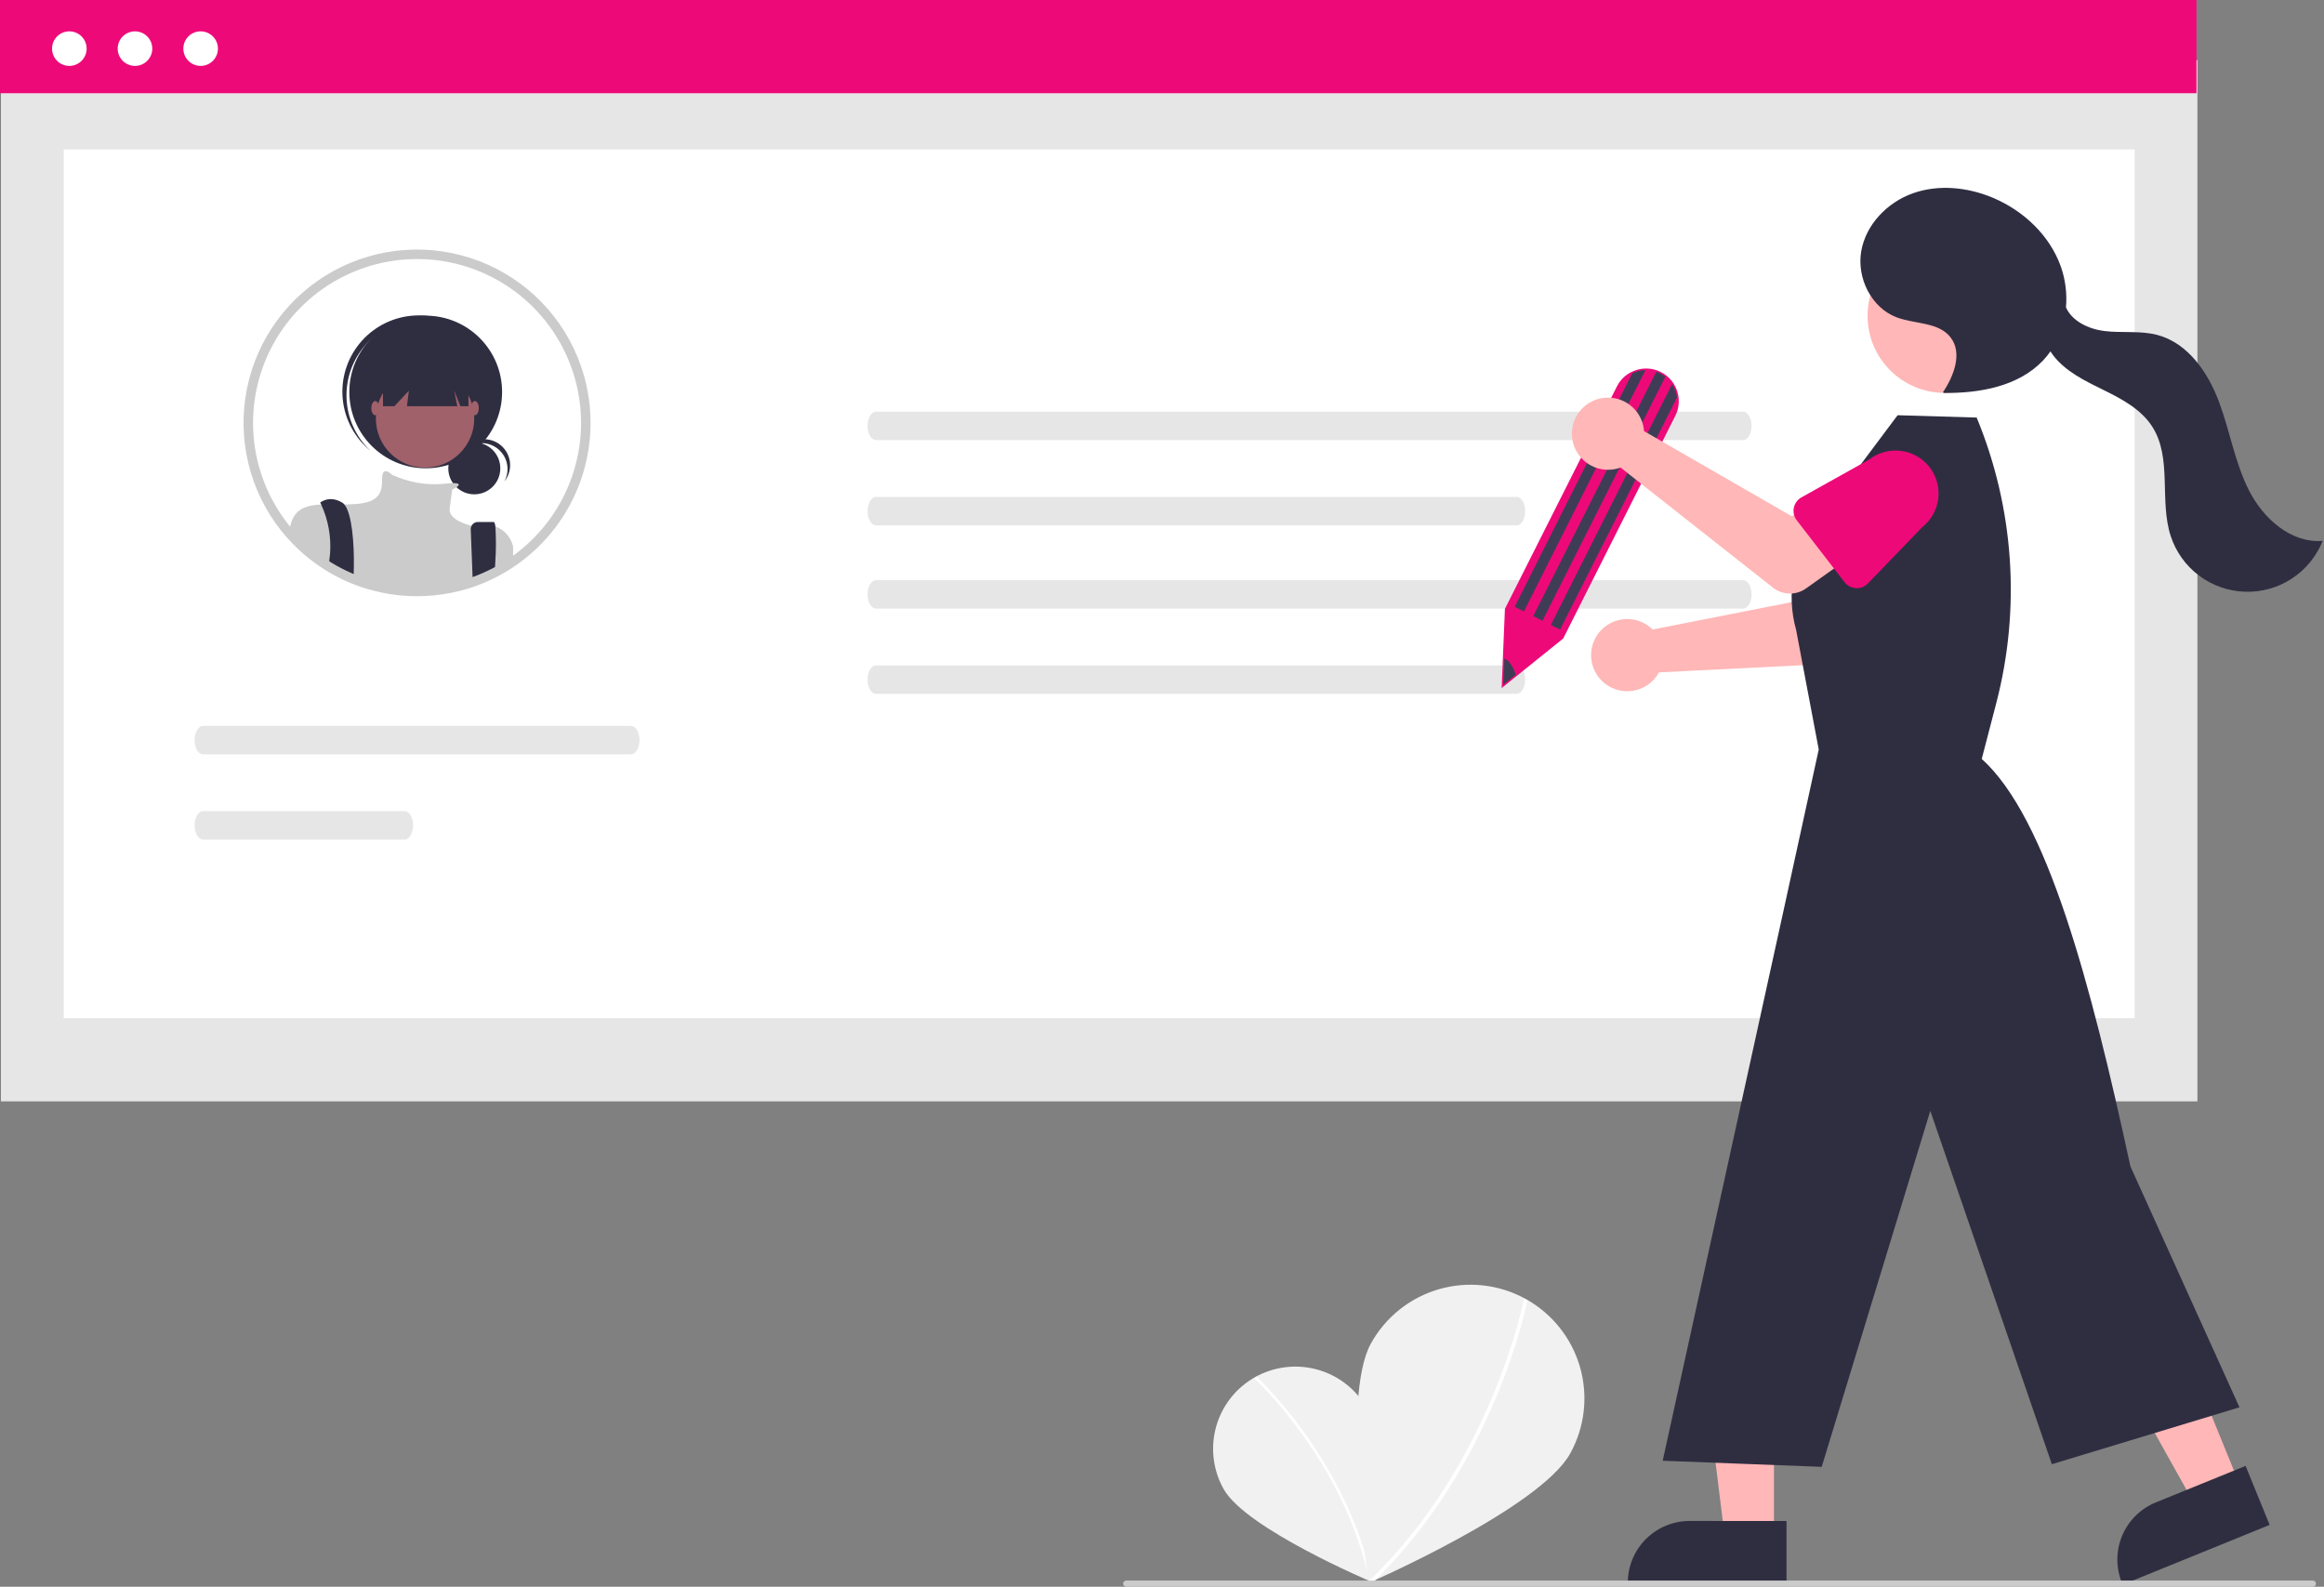 <svg width="520" height="355" viewBox="0 0 520 355" fill="none" xmlns="http://www.w3.org/2000/svg">
<rect x="0" y="0" width="520" height="355" fill="#808080" stroke="none"/>
<g clip-path="url(#clip0_68_697)">
<path d="M305.867 315.098C310.873 323.937 306.628 353.789 306.628 353.789C306.628 353.789 278.83 342.036 273.825 333.201C272.633 331.099 271.866 328.783 271.57 326.385C271.274 323.988 271.454 321.555 272.1 319.227C272.745 316.899 273.844 314.72 275.332 312.816C276.821 310.913 278.671 309.32 280.776 308.131C282.881 306.942 285.201 306.178 287.601 305.885C290.002 305.591 292.437 305.773 294.767 306.42C297.097 307.067 299.277 308.167 301.182 309.656C303.086 311.144 304.679 312.994 305.867 315.098Z" fill="#F1F1F1"/>
<path d="M307.031 353.751L306.441 353.875C300.753 326.882 280.89 308.578 280.69 308.396L281.096 307.95C281.298 308.133 301.302 326.562 307.031 353.751Z" fill="white"/>
<path d="M351.352 325.162C344.559 337.471 306.261 354.146 306.261 354.146C306.261 354.146 299.947 312.894 306.736 300.589C308.351 297.663 310.528 295.083 313.141 292.997C315.755 290.911 318.754 289.359 321.968 288.431C325.181 287.503 328.547 287.216 331.871 287.587C335.196 287.957 338.415 288.979 341.344 290.592C344.274 292.206 346.857 294.38 348.945 296.99C351.033 299.601 352.587 302.597 353.516 305.807C354.445 309.017 354.732 312.378 354.361 315.699C353.99 319.02 352.967 322.236 351.352 325.162Z" fill="#F1F1F1"/>
<path d="M306.599 354.592L306.024 353.987C333.737 327.697 340.911 291.03 340.981 290.663L341.802 290.817C341.732 291.187 334.514 328.111 306.599 354.592Z" fill="white"/>
<path d="M491.676 13.459H0.21V246.409H491.676V13.459Z" fill="#E6E6E6"/>
<path d="M477.623 33.435H14.263V227.792H477.623V33.435Z" fill="white"/>
<path d="M491.467 0H0V20.856H491.467V0Z" fill="#EE0979"/>
<path d="M15.516 14.744C17.653 14.744 19.386 13.013 19.386 10.878C19.386 8.743 17.653 7.013 15.516 7.013C13.379 7.013 11.646 8.743 11.646 10.878C11.646 13.013 13.379 14.744 15.516 14.744Z" fill="white"/>
<path d="M30.204 14.744C32.342 14.744 34.074 13.013 34.074 10.878C34.074 8.743 32.342 7.013 30.204 7.013C28.067 7.013 26.334 8.743 26.334 10.878C26.334 13.013 28.067 14.744 30.204 14.744Z" fill="white"/>
<path d="M44.894 14.744C47.031 14.744 48.764 13.013 48.764 10.878C48.764 8.743 47.031 7.013 44.894 7.013C42.756 7.013 41.024 8.743 41.024 10.878C41.024 13.013 42.756 14.744 44.894 14.744Z" fill="white"/>
<path d="M195.998 92.107C194.956 92.111 194.114 93.536 194.116 95.291C194.118 97.04 194.959 98.458 195.998 98.462H390.032C391.073 98.458 391.916 97.033 391.914 95.278C391.912 93.528 391.07 92.111 390.032 92.107H195.998Z" fill="#E6E6E6"/>
<path d="M195.998 111.172C194.956 111.176 194.114 112.601 194.116 114.356C194.118 116.105 194.959 117.523 195.998 117.527H339.378C340.42 117.523 341.262 116.098 341.26 114.343C341.258 112.593 340.417 111.176 339.378 111.172H195.998Z" fill="#E6E6E6"/>
<path d="M195.998 129.806C194.956 129.809 194.114 131.235 194.116 132.989C194.118 134.739 194.959 136.157 195.998 136.16H390.032C391.073 136.157 391.916 134.732 391.914 132.977C391.912 131.227 391.07 129.809 390.032 129.806H195.998Z" fill="#E6E6E6"/>
<path d="M195.998 148.871C194.956 148.875 194.114 150.3 194.116 152.055C194.118 153.804 194.959 155.222 195.998 155.226H339.378C340.42 155.222 341.262 153.797 341.26 152.042C341.258 150.292 340.417 148.875 339.378 148.871H195.998Z" fill="#E6E6E6"/>
<path d="M45.426 162.411C44.385 162.414 43.542 163.84 43.544 165.595C43.546 167.344 44.388 168.762 45.426 168.765H141.203C142.245 168.762 143.088 167.337 143.086 165.582C143.084 163.832 142.242 162.414 141.203 162.411H45.426Z" fill="#E6E6E6"/>
<path d="M45.426 181.476C44.385 181.48 43.542 182.905 43.544 184.66C43.546 186.409 44.388 187.827 45.426 187.831H90.55C91.591 187.827 92.434 186.402 92.432 184.647C92.43 182.897 91.589 181.48 90.55 181.476H45.426Z" fill="#E6E6E6"/>
<path d="M129.977 81.863C128.121 76.536 125.124 71.678 121.195 67.628C117.266 63.577 112.5 60.431 107.229 58.41C101.958 56.388 96.309 55.539 90.676 55.922C85.043 56.306 79.561 57.912 74.613 60.629C69.665 63.346 65.37 67.108 62.027 71.653C58.684 76.199 56.374 81.418 55.258 86.946C54.142 92.475 54.247 98.18 55.566 103.665C56.884 109.149 59.384 114.279 62.891 118.699C63.24 119.138 63.602 119.576 63.971 120.001C63.999 120.029 64.02 120.057 64.048 120.085C64.956 121.13 65.922 122.124 66.94 123.064C67.205 123.307 67.483 123.558 67.762 123.795C68.292 124.268 68.835 124.72 69.4 125.152C70.502 126.02 71.651 126.826 72.842 127.567L72.884 127.588C73.657 128.069 74.445 128.514 75.246 128.939L75.574 129.106C76.326 129.495 77.093 129.864 77.88 130.205C78.041 130.275 78.215 130.345 78.375 130.414C78.389 130.421 78.396 130.421 78.41 130.428C80.001 131.089 81.636 131.64 83.302 132.078C86.569 132.948 89.935 133.388 93.316 133.387C94.549 133.387 95.769 133.331 96.974 133.213C99.729 132.959 102.448 132.41 105.086 131.577C105.093 131.577 105.1 131.57 105.106 131.57C106.773 131.04 108.4 130.395 109.978 129.642C109.984 129.635 109.999 129.635 110.005 129.628C110.361 129.461 110.702 129.28 111.051 129.106L111.218 129.022C111.497 128.876 111.775 128.73 112.054 128.577C112.751 128.194 113.434 127.79 114.11 127.359C114.298 127.247 114.479 127.129 114.667 127.004C115.281 126.6 115.887 126.168 116.472 125.73C116.577 125.653 116.688 125.577 116.793 125.493C123.321 120.543 128.113 113.655 130.482 105.818C132.85 97.98 132.674 89.594 129.977 81.863Z" fill="white"/>
<path d="M106.127 110.593C109.34 110.593 111.945 107.991 111.945 104.782C111.945 101.572 109.34 98.97 106.127 98.97C102.913 98.97 100.308 101.572 100.308 104.782C100.308 107.991 102.913 110.593 106.127 110.593Z" fill="#2F2E41"/>
<path d="M107.747 99.13C108.754 99.13 109.744 99.391 110.62 99.888C111.496 100.384 112.227 101.099 112.743 101.963C113.26 102.827 113.543 103.809 113.565 104.815C113.587 105.821 113.347 106.815 112.869 107.7C113.374 107.07 113.741 106.341 113.948 105.561C114.155 104.781 114.197 103.967 114.071 103.17C113.945 102.373 113.655 101.61 113.218 100.931C112.781 100.253 112.208 99.672 111.534 99.227C110.86 98.782 110.101 98.482 109.305 98.346C108.508 98.21 107.692 98.242 106.909 98.438C106.125 98.635 105.391 98.992 104.754 99.487C104.116 99.983 103.589 100.605 103.205 101.316C103.749 100.634 104.44 100.083 105.227 99.704C106.013 99.326 106.874 99.13 107.747 99.13Z" fill="#2F2E41"/>
<path d="M95.254 104.769C104.693 104.769 112.345 97.126 112.345 87.697C112.345 78.268 104.693 70.625 95.254 70.625C85.815 70.625 78.163 78.268 78.163 87.697C78.163 97.126 85.815 104.769 95.254 104.769Z" fill="#2F2E41"/>
<path d="M81.841 77.105C84.785 73.797 88.902 71.761 93.321 71.427C97.74 71.093 102.117 72.487 105.527 75.314C105.387 75.182 105.248 75.048 105.104 74.919C101.727 71.898 97.288 70.34 92.762 70.589C88.236 70.837 83.994 72.871 80.969 76.243C77.945 79.616 76.385 84.05 76.634 88.571C76.883 93.092 78.919 97.329 82.295 100.351C82.328 100.38 82.36 100.409 82.393 100.437C82.538 100.566 82.687 100.688 82.835 100.811C79.625 97.76 77.726 93.582 77.54 89.159C77.355 84.736 78.896 80.414 81.841 77.105Z" fill="#2F2E41"/>
<path d="M95.109 104.624C101.189 104.624 106.117 99.701 106.117 93.629C106.117 87.556 101.189 82.634 95.109 82.634C89.03 82.634 84.102 87.556 84.102 93.629C84.102 99.701 89.03 104.624 95.109 104.624Z" fill="#A0616A"/>
<path d="M114.807 122.277V125.966C114.131 126.398 113.448 126.802 112.751 127.185C112.472 127.338 112.194 127.484 111.915 127.63L111.748 127.714C111.399 127.888 111.058 128.069 110.702 128.236C110.695 128.243 110.681 128.243 110.674 128.25C109.097 129.003 107.469 129.648 105.803 130.178C105.796 130.178 105.79 130.185 105.782 130.185C103.145 131.018 100.426 131.567 97.671 131.82C96.465 131.939 95.246 131.995 94.013 131.995C90.632 131.996 87.266 131.556 83.999 130.686C82.332 130.248 80.698 129.697 79.107 129.036C79.093 129.029 79.086 129.029 79.072 129.022C78.912 128.953 78.737 128.883 78.577 128.813C77.79 128.472 77.023 128.103 76.271 127.714L75.943 127.547C75.142 127.122 74.354 126.676 73.581 126.196L73.539 126.175C72.348 125.434 71.199 124.628 70.097 123.76C69.532 123.328 68.989 122.876 68.459 122.403C68.18 122.166 67.902 121.915 67.637 121.672C66.619 120.732 65.653 119.738 64.745 118.692C64.865 117.967 65.042 117.253 65.274 116.555L65.281 116.549C65.323 116.43 65.372 116.313 65.428 116.2C65.466 116.101 65.51 116.003 65.56 115.908C66.807 113.576 69.065 112.999 71.867 112.873C73.448 112.804 75.198 112.88 77.044 112.859C78.02 112.852 79.03 112.818 80.041 112.727C86.417 112.149 85.26 108.39 85.546 106.365C85.832 104.402 87.602 106.1 87.72 106.212L87.727 106.219C91.335 107.905 95.327 108.605 99.295 108.244C99.978 108.161 100.661 108.112 101.343 108.091C103.141 108.07 102.751 108.585 102.131 109.01C101.83 109.208 101.516 109.385 101.19 109.539C101.19 109.539 100.905 111.279 100.612 113.883C100.333 116.374 105.114 117.544 105.511 117.634C105.519 117.64 105.529 117.642 105.539 117.641C107.284 117.189 109.122 117.237 110.842 117.781H110.849C111.831 118.141 112.708 118.742 113.399 119.527C114.09 120.312 114.574 121.258 114.807 122.277Z" fill="#CBCBCB"/>
<path d="M79.176 126.753C79.176 127.268 79.163 127.762 79.142 128.229C79.135 128.507 79.121 128.779 79.107 129.036C79.093 129.029 79.086 129.029 79.072 129.022C78.912 128.953 78.737 128.883 78.577 128.813C77.79 128.472 77.023 128.103 76.27 127.714L75.943 127.546C75.142 127.122 74.354 126.676 73.581 126.196C73.602 125.952 73.637 125.709 73.671 125.465C73.748 124.929 73.811 124.386 73.853 123.85C74.127 120.085 73.443 116.311 71.867 112.88V112.873C71.727 112.595 71.644 112.442 71.644 112.442C71.644 112.442 73.671 110.701 76.563 112.442C76.748 112.55 76.911 112.692 77.044 112.859C78.787 114.913 79.26 121.818 79.176 126.753Z" fill="#2F2E41"/>
<path d="M110.821 125.806C110.793 126.586 110.751 127.4 110.702 128.229V128.236C110.695 128.243 110.681 128.243 110.674 128.25C109.097 129.003 107.469 129.648 105.803 130.178C105.796 130.178 105.79 130.185 105.782 130.185L105.706 128.229L105.699 127.971L105.33 118.449C105.32 118.233 105.354 118.018 105.429 117.816C105.505 117.614 105.621 117.429 105.77 117.273C105.919 117.117 106.099 116.992 106.297 116.907C106.496 116.822 106.709 116.778 106.925 116.778H110.458C110.632 116.778 110.758 117.133 110.842 117.774V117.781C111.013 120.453 111.006 123.135 110.821 125.806Z" fill="#2F2E41"/>
<path d="M85.695 79.885V90.883H88.244L91.488 87.411L91.054 90.883H102.322L101.625 87.411L103.019 90.883H104.815V79.885H85.695Z" fill="#2F2E41"/>
<path d="M83.957 92.906C84.437 92.906 84.826 92.193 84.826 91.314C84.826 90.436 84.437 89.723 83.957 89.723C83.477 89.723 83.088 90.436 83.088 91.314C83.088 92.193 83.477 92.906 83.957 92.906Z" fill="#A0616A"/>
<path d="M106.262 92.906C106.742 92.906 107.131 92.193 107.131 91.314C107.131 90.436 106.742 89.723 106.262 89.723C105.782 89.723 105.393 90.436 105.393 91.314C105.393 92.193 105.782 92.906 106.262 92.906Z" fill="#A0616A"/>
<path d="M129.977 81.863C128.121 76.536 125.124 71.678 121.195 67.628C117.266 63.577 112.5 60.431 107.229 58.41C101.958 56.388 96.309 55.539 90.676 55.922C85.043 56.306 79.561 57.912 74.613 60.629C69.665 63.346 65.37 67.108 62.027 71.653C58.684 76.199 56.374 81.418 55.258 86.946C54.142 92.475 54.247 98.18 55.566 103.665C56.884 109.149 59.384 114.279 62.891 118.699C63.24 119.138 63.602 119.576 63.971 120.001C63.999 120.029 64.02 120.057 64.048 120.085C64.956 121.13 65.922 122.124 66.94 123.064C67.205 123.307 67.483 123.558 67.762 123.795C68.292 124.268 68.835 124.72 69.4 125.152C70.502 126.02 71.651 126.826 72.842 127.567L72.884 127.588C73.657 128.069 74.445 128.514 75.246 128.939L75.574 129.106C76.326 129.495 77.093 129.864 77.88 130.205C78.041 130.275 78.215 130.345 78.375 130.414C78.389 130.421 78.396 130.421 78.41 130.428C80.001 131.089 81.636 131.64 83.302 132.078C86.569 132.948 89.935 133.388 93.316 133.387C94.549 133.387 95.769 133.331 96.974 133.213C99.729 132.959 102.448 132.41 105.086 131.577C105.093 131.577 105.1 131.57 105.106 131.57C106.773 131.04 108.4 130.395 109.978 129.642C109.984 129.635 109.999 129.635 110.005 129.628C110.361 129.461 110.702 129.28 111.051 129.106L111.218 129.022C111.497 128.876 111.775 128.73 112.054 128.577C112.751 128.194 113.434 127.79 114.11 127.359C114.298 127.247 114.479 127.129 114.667 127.004C115.281 126.6 115.887 126.168 116.472 125.73C116.577 125.653 116.688 125.577 116.793 125.493C123.321 120.543 128.113 113.655 130.482 105.818C132.85 97.98 132.674 89.594 129.977 81.863ZM115.511 123.802C115.281 123.983 115.044 124.157 114.807 124.317C114.577 124.491 114.347 124.658 114.11 124.811C113.908 124.957 113.706 125.096 113.497 125.229C113.322 125.347 113.148 125.458 112.974 125.57C112.396 125.932 111.811 126.28 111.218 126.614C111.155 126.649 111.093 126.683 111.03 126.718C110.765 126.864 110.5 127.004 110.235 127.143C110.2 127.164 110.159 127.178 110.124 127.198L110.082 127.219C109.748 127.393 109.406 127.56 109.065 127.721C107.747 128.354 106.39 128.903 105.002 129.363C104.821 129.426 104.64 129.489 104.458 129.544C101.962 130.337 99.388 130.86 96.779 131.103C95.636 131.208 94.479 131.264 93.316 131.264C90.118 131.27 86.934 130.853 83.846 130.025C82.261 129.611 80.707 129.086 79.198 128.451C79.037 128.389 78.877 128.319 78.724 128.256C78.64 128.222 78.563 128.187 78.48 128.145C77.825 127.86 77.177 127.546 76.543 127.219L76.236 127.059C75.463 126.656 74.703 126.224 73.964 125.765C73.692 125.597 73.421 125.423 73.156 125.242C72.32 124.693 71.504 124.101 70.71 123.481C70.173 123.078 69.658 122.646 69.156 122.201C68.891 121.978 68.633 121.734 68.382 121.505C67.394 120.593 66.459 119.626 65.581 118.609C65.288 118.275 65.002 117.941 64.731 117.593C64.669 117.524 64.611 117.452 64.556 117.377C60.029 111.67 57.305 104.745 56.734 97.486C56.162 90.226 57.768 82.961 61.346 76.617C64.925 70.273 70.314 65.138 76.827 61.865C83.339 58.593 90.68 57.333 97.912 58.245C105.145 59.157 111.941 62.2 117.435 66.986C122.929 71.772 126.872 78.084 128.76 85.117C130.648 92.151 130.396 99.586 128.036 106.476C125.677 113.366 121.316 119.397 115.511 123.802Z" fill="#CBCBCB"/>
<path d="M368.806 140.013C369.151 140.264 369.475 140.541 369.775 140.842L407.234 133.462L410.244 124.698L424.078 127.506L420.26 143.538C419.951 144.833 419.231 145.994 418.206 146.845C417.181 147.696 415.907 148.192 414.576 148.259L371.193 150.43C370.409 151.87 369.205 153.037 367.74 153.776C366.275 154.516 364.62 154.792 362.994 154.569C361.368 154.346 359.849 153.634 358.638 152.527C357.428 151.42 356.583 149.971 356.217 148.373C355.851 146.775 355.98 145.104 356.588 143.581C357.196 142.059 358.254 140.757 359.62 139.85C360.987 138.942 362.598 138.472 364.239 138.501C365.88 138.53 367.473 139.058 368.806 140.013Z" fill="#FFB7B7"/>
<path d="M406.322 131.729C406.076 131.296 405.926 130.816 405.883 130.321C405.84 129.825 405.904 129.326 406.072 128.858L411.919 112.501C412.414 110.005 413.879 107.807 415.994 106.389C418.108 104.971 420.699 104.448 423.199 104.935C425.699 105.423 427.904 106.88 429.329 108.988C430.755 111.097 431.286 113.683 430.805 116.182L429.959 133.586C429.934 134.083 429.803 134.569 429.574 135.01C429.345 135.452 429.024 135.839 428.631 136.145C428.239 136.451 427.785 136.669 427.301 136.784C426.817 136.9 426.313 136.909 425.825 136.813L408.661 133.415C408.173 133.319 407.711 133.118 407.307 132.827C406.904 132.536 406.567 132.161 406.322 131.729Z" fill="#EE0979"/>
<path d="M396.928 343.874L385.914 343.873L380.676 301.443L396.929 301.444L396.928 343.874Z" fill="#FFB7B7"/>
<path d="M399.736 354.537L364.227 354.536V354.087C364.227 350.425 365.683 346.914 368.275 344.325C370.867 341.736 374.382 340.282 378.048 340.281H378.049L399.736 340.282L399.736 354.537Z" fill="#2F2E41"/>
<path d="M501.213 332.345L491.013 336.493L470.143 299.168L485.197 293.047L501.213 332.345Z" fill="#FFB7B7"/>
<path d="M507.839 341.163L474.951 354.537L474.782 354.121C473.4 350.73 473.423 346.929 474.846 343.555C476.269 340.181 478.976 337.51 482.371 336.129L482.372 336.129L502.459 327.96L507.839 341.163Z" fill="#2F2E41"/>
<path d="M406.947 167.686L401.88 140.907C400.778 136.964 400.583 132.823 401.308 128.794C402.033 124.765 403.66 120.951 406.067 117.638L424.591 92.899L442.284 93.419C450.65 113.67 452.19 136.092 446.672 157.295L443.42 169.792C458.005 182.933 467.784 219.777 476.685 260.949L501.087 314.854L459.106 327.585L431.907 248.53L407.61 328.173L372.032 326.81L399.092 203.617L406.947 167.686Z" fill="#2F2E41"/>
<path d="M435.137 87.899C444.669 87.899 452.397 80.18 452.397 70.658C452.397 61.136 444.669 53.417 435.137 53.417C425.604 53.417 417.877 61.136 417.877 70.658C417.877 80.18 425.604 87.899 435.137 87.899Z" fill="#FFB7B7"/>
<path d="M503.266 109.817C500.059 103.56 498.965 96.456 496.497 89.873C494.028 83.291 489.545 76.76 482.746 74.946C478.89 73.917 474.792 74.545 470.831 74.055C467.349 73.624 463.599 71.848 462.265 68.758C462.533 65.695 462.15 62.61 461.141 59.706C458.657 52.654 452.731 47.087 445.824 44.209C440.213 41.871 433.751 41.211 428.021 43.241C422.291 45.271 417.482 50.233 416.452 56.218C415.422 62.203 418.725 68.886 424.419 71.012C428.508 72.538 433.774 72.03 436.444 75.48C439.148 78.974 437.209 84.067 434.753 87.74L434.921 87.91C442.944 88.004 451.617 86.456 457.143 80.645C457.743 80.01 458.295 79.332 458.794 78.616C458.963 78.887 459.141 79.151 459.332 79.404C462.114 83.095 466.471 85.189 470.621 87.229C474.772 89.269 479.077 91.559 481.57 95.451C486.075 102.485 483.118 111.959 485.694 119.903C486.841 123.439 489.052 126.536 492.025 128.771C494.999 131.005 498.591 132.269 502.31 132.39C506.03 132.51 509.696 131.482 512.809 129.444C515.921 127.406 518.328 124.459 519.702 121.004C512.69 121.589 506.472 116.074 503.266 109.817Z" fill="#2F2E41"/>
<path d="M335.999 153.935L336.729 136.219L361.778 86.47C362.484 85.056 363.636 83.912 365.056 83.215C365.925 82.782 366.873 82.526 367.842 82.463C368.812 82.4 369.785 82.53 370.703 82.847C371.767 83.213 372.732 83.82 373.523 84.62C374.313 85.421 374.908 86.392 375.261 87.46C375.412 87.921 375.518 88.395 375.578 88.877C375.756 90.305 375.503 91.754 374.851 93.038L349.768 142.854L335.999 153.935Z" fill="#EE0979"/>
<path d="M368.175 82.797L340.984 136.798L338.911 135.757L365.21 83.527C366.132 83.067 367.145 82.817 368.175 82.797Z" fill="#3F3D56"/>
<path d="M375.232 88.921L349.078 140.864L347.004 139.823L374.139 85.933C374.473 86.442 374.739 86.992 374.93 87.569C375.074 88.009 375.175 88.462 375.232 88.921Z" fill="#3F3D56"/>
<path d="M372.628 84.286L345.137 138.884L343.064 137.843L370.59 83.176C370.883 83.276 371.169 83.396 371.446 83.536C371.864 83.746 372.26 83.998 372.628 84.286Z" fill="#3F3D56"/>
<path d="M339.143 150.958L336.377 153.183L336.609 147.316C337.559 147.645 338.587 149.073 339.143 150.958Z" fill="#3F3D56"/>
<path d="M367.666 95.186C367.761 95.601 367.822 96.023 367.85 96.448L400.922 115.505L408.96 110.883L417.53 122.089L404.095 131.654C403.01 132.427 401.703 132.827 400.371 132.794C399.038 132.762 397.753 132.299 396.706 131.474L362.604 104.6C361.064 105.169 359.388 105.257 357.798 104.851C356.208 104.446 354.78 103.566 353.702 102.329C352.625 101.093 351.95 99.558 351.767 97.929C351.584 96.3 351.902 94.654 352.679 93.21C353.455 91.766 354.654 90.592 356.114 89.845C357.575 89.097 359.229 88.812 360.856 89.027C362.483 89.242 364.006 89.946 365.222 91.046C366.439 92.146 367.291 93.591 367.666 95.186Z" fill="#FFB7B7"/>
<path d="M401.376 113.6C401.476 113.113 401.68 112.653 401.973 112.252C402.267 111.85 402.644 111.517 403.079 111.274L418.255 102.798C420.272 101.243 422.823 100.55 425.35 100.872C427.876 101.193 430.172 102.502 431.734 104.512C433.296 106.522 433.996 109.069 433.682 111.593C433.367 114.118 432.062 116.415 430.055 117.981L417.954 130.532C417.609 130.89 417.19 131.17 416.727 131.352C416.264 131.534 415.767 131.614 415.27 131.587C414.773 131.56 414.287 131.426 413.847 131.194C413.406 130.963 413.02 130.639 412.716 130.246L402.028 116.408C401.723 116.014 401.507 115.56 401.395 115.075C401.283 114.591 401.276 114.088 401.376 113.6Z" fill="#EE0979"/>
<path d="M517.504 355H252.002C251.817 355 251.64 354.927 251.509 354.796C251.379 354.666 251.305 354.489 251.305 354.304C251.305 354.119 251.379 353.942 251.509 353.812C251.64 353.681 251.817 353.608 252.002 353.608H517.504C517.688 353.608 517.866 353.681 517.996 353.812C518.127 353.942 518.2 354.119 518.2 354.304C518.2 354.489 518.127 354.666 517.996 354.796C517.866 354.927 517.688 355 517.504 355Z" fill="#CBCBCB"/>
</g>
<defs>
<clipPath id="clip0_68_697">
<rect width="519.702" height="355" fill="white"/>
</clipPath>
</defs>
</svg>
